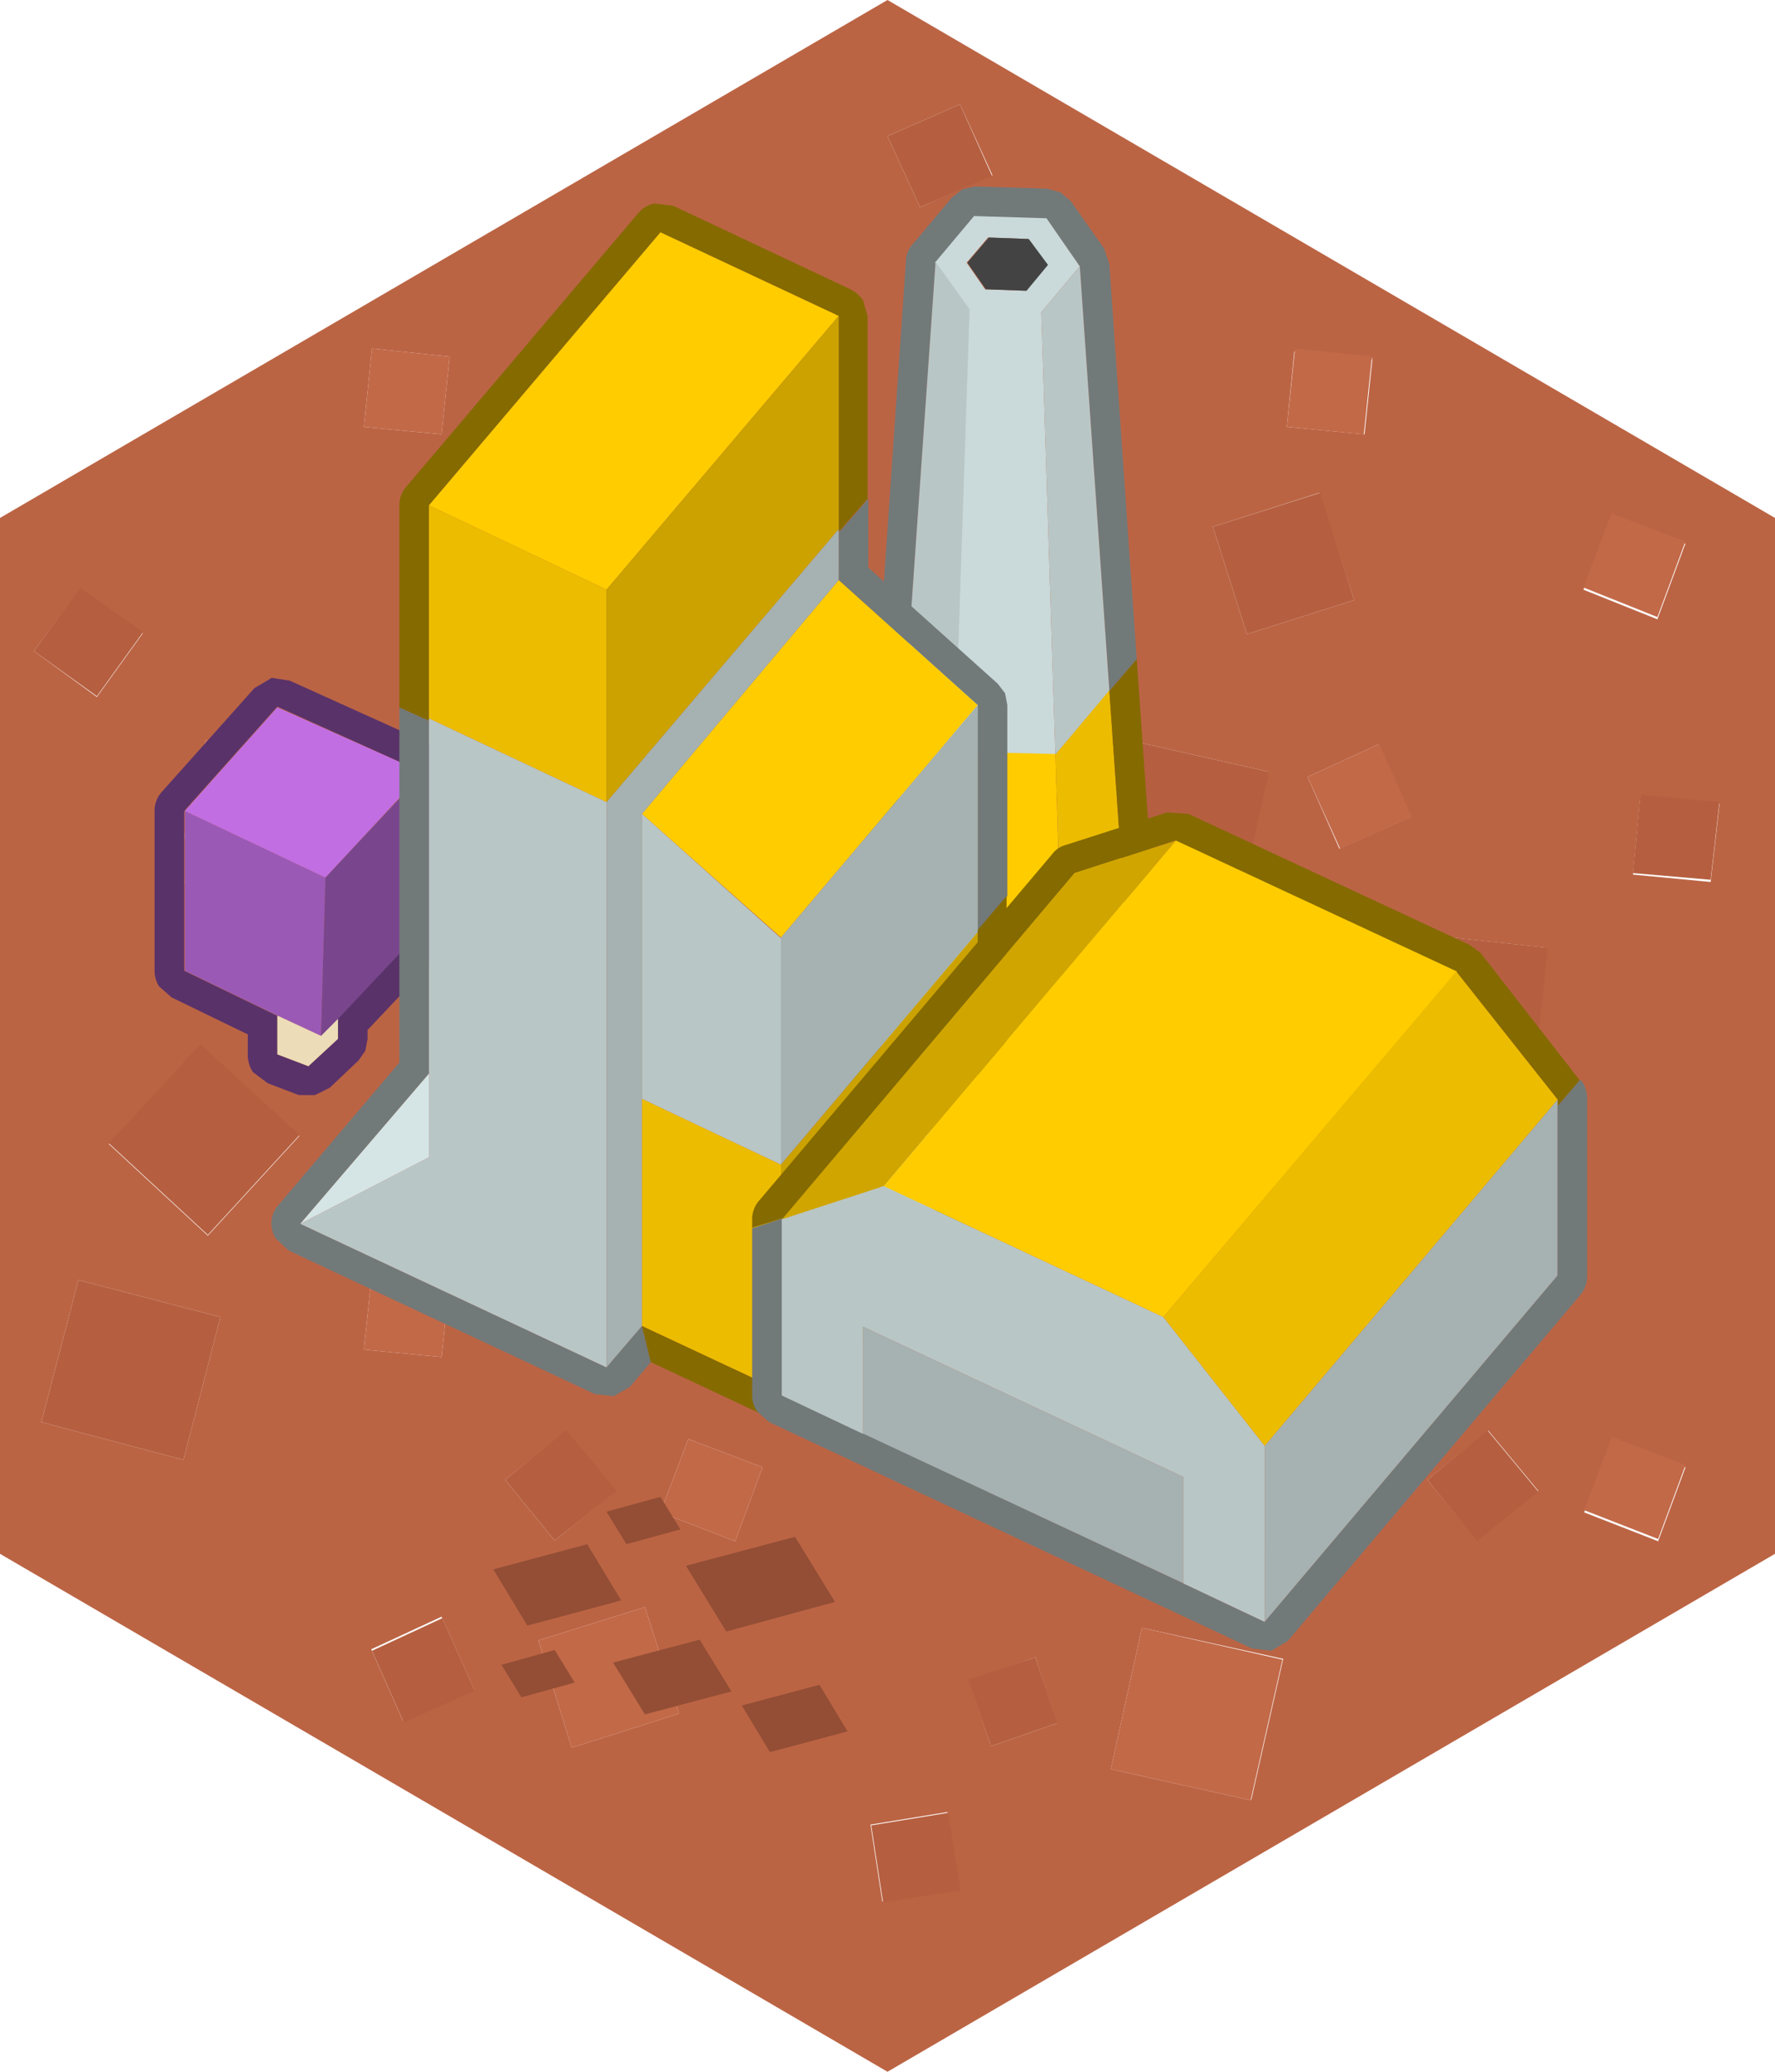 <svg xmlns="http://www.w3.org/2000/svg" viewBox="0 0 120 140"><defs><style>.cls-1{fill:#bb6444;}.cls-2{fill:#c26948;}.cls-3{fill:#b55f40;}.cls-4{fill:#593269;}.cls-5{fill:#9b59b6;}.cls-6{fill:#ecdcb8;}.cls-7{fill:#79468e;}.cls-8{fill:#c16ee2;}.cls-9{fill:#727979;}.cls-10{fill:#cad9d9;}.cls-11{fill:#434343;}.cls-12{fill:#b9c6c6;}.cls-13{fill:#fc0;}.cls-14{fill:#ecbc00;}.cls-15{fill:#856a00;}.cls-16{fill:#a6b1b1;}.cls-17{fill:#cba200;}.cls-18{fill:#d5e5e5;}.cls-19{fill:#d0a500;}.cls-20{fill:#934e35;}</style></defs><title>Asset 119</title><g id="Layer_2" data-name="Layer 2"><g id="Layer_1-2" data-name="Layer 1"><path class="cls-1" d="M32.05,114.15l-2.2-4.9-4.75,2.2,2.15,4.85,4.8-2.15M9.65,42.75l-4.25-3L2.3,44l4.25,3.1,3.1-4.3m13.75,9.4L13.9,50l-2.1,9.55,9.45,2.1,2.15-9.5M14.9,89,5.3,86.5,2.8,96.1l9.6,2.55L14.9,89m5.35-12.25-6.7-6.15-6.2,6.7,6.7,6.2,6.2-6.75M0,35,60,0l60,35v70L60,140,0,105V35M109,97.2l-1.9,5,5,1.95,1.85-5-5-1.9m5-60.5-5-1.9-1.9,5,5,2,1.85-5m2.35,17.45-5.35-.5-.5,5.3,5.25.5.6-5.3m-23.5-30-5.25-.55L87,28.85l5.25.5.55-5.25M82,35.6l2.3,7.25,7.25-2.3L89.2,33.3,82,35.6m-12,14-4.5,1.55L67,55.6l4.45-1.5L70,49.6m-2.9-37.75L64.9,7.05,60,9.2,62.2,14l4.85-2.15M93.2,50.3l-4.8,2.2,2.15,4.85L95.4,55.2l-2.2-4.9m-7.45,1.85L76.25,50l-2.1,9.55,9.45,2.1,2.15-9.5M30.4,24.1l-5.25-.55-.55,5.3,5.25.5.55-5.25M43.6,46.2l-7.2,2.3,2.25,7.2,7.25-2.25L43.6,46.2m-9.45-8.55,3.35,4.1,4.15-3.35-3.4-4.1-4.1,3.35M30.85,50.3l-4.8,2.2,2.15,4.85L33,55.2l-2.15-4.9m23.6-5.75L59.7,44l-.6-5.3-5.25.65.6,5.25m-9.8-4.75,5.05,2,1.85-5-5-1.9-1.9,5M40,28.8l3.85,3.65L47.5,28.6,43.65,25,40,28.8M60,71.55l2.2,4.85,4.85-2.2L64.9,69.4,60,71.55M33,63,31.9,72.3l9.3,1,.65-5.6h0l.4-3.7L33,63m24.2,13.75h0L49.8,78.5l1.7,7.4,7.4-1.75-1.75-7.4m-27.3,15,.55-5.25L25.15,86,24.6,91.2l5.25.5m8.4,5L34.15,100l3.35,4.1,4.15-3.35-3.4-4.1m8.3.55-1.9,5,5.05,1.95,1.85-5-5-1.9M77.25,89l-9.6-2.5L65.2,96.1l9.55,2.55L77.25,89M75.9,70.6l-6.2,6.7,6.75,6.2,6.15-6.75L75.9,70.6m27.65,2.75.65-5.6h0l.4-3.7-9.3-1-1.1,9.3,9.3,1m-8.65,7,4.35,3.1,3-4.3L98,76l-3.1,4.3m-2.15,6.15L87.5,86,87,91.2l5.25.5.55-5.25M91.5,103l-2.3-7.3L82,98l2.3,7.25L91.5,103m9.1-6.3L96.5,100l3.35,4.1,4.15-3.35-3.4-4.1m-16,24.95,2.15-9.5L77.2,110l-2.1,9.55,9.45,2.1m-20.5.8-5.2.85.8,5.2,5.25-.8-.85-5.25m7.4-6L70,112l-4.5,1.55L67,118l4.45-1.55m-35.05-5.6,2.25,7.25,7.25-2.3-2.3-7.2-7.2,2.25"/><path class="cls-2" d="M23.4,52.15l-2.15,9.5-9.45-2.1L13.9,50l9.5,2.15M113.9,36.7l-1.85,5-5-2,1.9-5,5,1.9m-5,60.5,5,1.9-1.85,5-5-1.95,1.9-5M92.75,24.1l-.55,5.25L87,28.85l.55-5.3,5.25.55m.45,26.2,2.2,4.9-4.85,2.15L88.4,52.5l4.8-2.2M30.4,24.1l-.55,5.25-5.25-.5.55-5.3,5.25.55m.45,26.2L33,55.2l-4.8,2.15L26.05,52.5l4.8-2.2M60,71.55l4.9-2.15,2.15,4.8L62.2,76.4,60,71.55M29.85,91.7l-5.25-.5L25.15,86l5.25.5-.55,5.25m16.7,5.5,5,1.9-1.85,5-5.05-1.95,1.9-5M94.9,80.3,98,76l4.3,3.1-3,4.3L94.9,80.3M91.5,103l-7.25,2.25L82,98l7.25-2.3,2.3,7.3m-7,18.65-9.45-2.1L77.2,110l9.5,2.15-2.15,9.5M36.4,110.85l7.2-2.25,2.3,7.2-7.25,2.3-2.25-7.25"/><path class="cls-3" d="M9.65,42.75l-3.1,4.3L2.3,44,5.4,39.7l4.25,3m10.6,34-6.2,6.75-6.7-6.2,6.2-6.7,6.7,6.15M14.9,89l-2.5,9.65L2.8,96.1l2.5-9.6L14.9,89M116.25,54.15l-.6,5.3L110.4,59l.5-5.3,5.35.5m-49.2-42.3L62.2,14,60,9.2l4.9-2.15,2.15,4.8M70,49.6l1.5,4.5L67,55.6l-1.55-4.45L70,49.6m12-14,7.25-2.3,2.3,7.25-7.25,2.3L82,35.6m3.8,16.55-2.15,9.5-9.45-2.1L76.25,50l9.5,2.15m-51.6-14.5,4.1-3.35,3.4,4.1L37.5,41.75l-3.35-4.1M43.6,46.2l2.3,7.25L38.65,55.7,36.4,48.5l7.2-2.3M40,28.8,43.65,25,47.5,28.6l-3.65,3.85L40,28.8m4.65,11,1.9-5,5,1.9-1.85,5-5.05-2m9.8,4.75-.6-5.25,5.25-.65.6,5.3-5.25.6m2.7,32.2,1.75,7.4L51.5,85.9l-1.7-7.4,7.3-1.75h0M33,63l9.35,1-.4,3.7h0l-.65,5.6-9.3-1L33,63m5.3,33.65,3.4,4.1L37.5,104.1,34.15,100l4.1-3.35m65.3-23.3-9.3-1,1.1-9.3,9.3,1-.4,3.7h0l-.65,5.6M75.9,70.6l6.7,6.15L76.45,83.5,69.7,77.3l6.2-6.7M77.25,89l-2.5,9.65L65.2,96.1l2.45-9.6,9.6,2.5m15.5-2.55L92.2,91.7,87,91.2,87.5,86l5.25.5m7.85,10.2,3.4,4.1-4.15,3.35L96.5,100l4.1-3.35m-29.15,19.8L67,118l-1.55-4.5L70,112l1.5,4.5m-7.4,6,.85,5.25-5.25.8-.8-5.2,5.2-.85m-32-8.25-4.8,2.15-2.15-4.85,4.75-2.2,2.2,4.9"/><path class="cls-4" d="M18.35,45.8,19.6,46l9.85,4.45.85.75.3,1.05V62.7a2,2,0,0,1-.55,1.4l-5.2,5.5v.6l-.15.8-.45.65L22.3,73.5l-1,.5-1.1,0-2.1-.8-1-.75a2.15,2.15,0,0,1-.35-1.15V69.9l-5.15-2.5-.85-.75a2,2,0,0,1-.3-1.05V54.8a1.89,1.89,0,0,1,.5-1.3l6.25-7,1.1-.65m-5.85,9V65.6l6.3,3.05v2.6l2.1.8,2-1.85V68.8l5.75-6.1V52.2l-9.85-4.45-6.25,7"/><path class="cls-5" d="M12.5,54.8,22,59.3,21.7,70l-2.9-1.35L12.5,65.6V54.8"/><path class="cls-6" d="M18.8,68.65,21.7,70l1.15-1.2v1.4l-2,1.85-2.1-.8v-2.6"/><path class="cls-7" d="M21.7,70,22,59.3l6.65-7.1V62.7l-5.75,6.1L21.7,70"/><path class="cls-8" d="M22,59.3,12.5,54.8l6.25-7L28.6,52.2,22,59.3"/><path class="cls-9" d="M59.45,43.75l1.8-26.2a1.68,1.68,0,0,1,.5-1.1l2.6-3.1.7-.55.85-.2,4.9.15.9.25.7.6,2.25,3.2L75,17.85l1.85,26.7L75,46.7v-.05L73,18l-2.25-3.2-4.9-.15-2.6,3.1-2,28.55v0l-1.8-2.55"/><path class="cls-10" d="M63.25,17.7l2.6-3.1,4.9.15L73,18l-2.6,3.1L71.35,51,64.5,50.8l1-29.9-2.3-3.2m3.6-1.65-1.45,1.7,1.25,1.8,2.75.1,1.45-1.75-1.3-1.75-2.7-.1"/><path class="cls-11" d="M66.85,16.05l2.7.1,1.3,1.75L69.4,19.65l-2.75-.1-1.25-1.8,1.45-1.7"/><path class="cls-12" d="M61.25,46.25l2-28.55,2.3,3.2-1,29.9-3.25-4.55M73,18l2,28.7L71.35,51l-.95-29.9L73,18"/><path class="cls-13" d="M64.5,50.8l6.85.15.9,30-8.85-.25L64.5,50.8"/><path class="cls-14" d="M64.5,50.8,63.4,80.65l-4.1-5.8,2-28.55v0L64.5,50.8M75,46.65v.05l2,28.6-4.7,5.6L71.35,51,75,46.65"/><path class="cls-15" d="M76.85,44.55,79,75.2a2,2,0,0,1-.45,1.4l-4.7,5.6-.7.55-.9.15-8.85-.25-.9-.2-.65-.65L57.7,76a1.9,1.9,0,0,1-.4-1.3l2.15-30.95,1.8,2.55-2,28.55,4.1,5.8,8.85.25L77,75.3,75,46.7l1.85-2.15"/><path class="cls-9" d="M20.3,82.7,41,92.4l2.4-2.8L44,92.05l-1.4,1.65-1.1.65-1.3-.15-20.7-9.7-.85-.8a1.87,1.87,0,0,1,.2-2.3L27,71.8v-24l2,.9V72.55L20.3,82.7M58.7,33.65v4.7l8.75,7.85.5.65.15.8v12.9l-2,2.35V47.65L56.7,39.2V36l2-2.3"/><path class="cls-15" d="M58.7,33.65l-2,2.3V21.35L44.65,15.7,29,34.15V48.7l-2-.9V34.15a1.89,1.89,0,0,1,.5-1.3L43.15,14.4a1.87,1.87,0,0,1,1.1-.65l1.25.15,12,5.65a2.34,2.34,0,0,1,.85.75l.3,1.05v12.3m9.4,26.9v17.7a2,2,0,0,1-.45,1.3L54.35,95.3a2.11,2.11,0,0,1-1.1.65L52,95.8l-8-3.75L43.4,89.6,52.8,94l6.7-7.8L63.05,82l3-3.7V62.9l2-2.35"/><path class="cls-13" d="M29,34.15,44.65,15.7,56.7,21.35,41,39.85l-12-5.7M56.7,39.2l9.4,8.45L52.8,63.35,43.4,55,56.7,39.2"/><path class="cls-14" d="M29,34.15,41,39.85V54.2L29,48.55V34.15M52.8,78.7V94l-9.4-4.4V74.25l9.4,4.45"/><path class="cls-12" d="M52.8,78.7l-9.4-4.45V55l9.4,8.4V78.7M41,92.4,20.3,82.7,29,78.2V48.55L41,54.2V92.4m18.5-6.2V78l3.55-4.25V82L59.5,86.2"/><path class="cls-16" d="M43.4,89.6,41,92.4V54.2L56.7,35.75V39.2L43.4,55V89.6M66.1,47.65V63L52.8,78.7V63.35l13.3-15.7"/><path class="cls-17" d="M56.7,21.35v14.4L41,54.2V39.85l15.7-18.5M63.05,82V73.7L59.5,78V86.2L52.8,94V78.7L66.1,63v15.3l-3,3.7"/><path class="cls-18" d="M20.3,82.7,29,72.55V78.2L20.3,82.7"/><path class="cls-15" d="M50.85,83V82.4a1.89,1.89,0,0,1,.5-1.3l19.8-23.4a1.64,1.64,0,0,1,.9-.6l6.85-2.2,1.45.1,19,8.85.75.55L106.8,73l-1.5,1.75V74.3l-6.85-8.65-19-8.85L72.65,59,53,82.3l-2.1.65"/><path class="cls-16" d="M105.3,74.75V86.2L85.5,109.6V97.7l19.8-23.4v.45M80,107,58.35,96.9V89.65L80,99.8V107"/><path class="cls-9" d="M80,107l5.5,2.6,19.8-23.4V74.75L106.8,73l.1,0a2.05,2.05,0,0,1,.4,1.25V86.2a2,2,0,0,1-.45,1.3l-19.8,23.4-1.1.65-1.3-.15L52,96.1l-.8-.7a1.89,1.89,0,0,1-.35-1.1V83L53,82.3l-.1.1V94.3l5.5,2.6L80,107"/><path class="cls-19" d="M52.85,82.4l.1-.1L72.65,59l6.85-2.2L59.75,80.15l-6.9,2.25"/><path class="cls-12" d="M52.85,82.4l6.9-2.25L78.65,89l6.85,8.7v11.9L80,107V99.8L58.35,89.65V96.9l-5.5-2.6V82.4"/><path class="cls-13" d="M79.5,56.8l19,8.85L78.65,89l-18.9-8.85L79.5,56.8"/><path class="cls-14" d="M98.45,65.65l6.85,8.65L85.5,97.7,78.65,89l19.8-23.35"/><path class="cls-20" d="M37.5,111.5l1.35,2.2-3.6,1-1.35-2.2,3.6-1M42,108.15l-6.35,1.7-2.3-3.8,6.35-1.7,2.3,3.8M57.3,117l-5.25,1.4-1.9-3.15,5.25-1.4L57.3,117m-10-6.2,2.15,3.5-5.85,1.55-2.15-3.5,5.85-1.55m-.9-5,7.35-1.95,2.7,4.4-7.35,2-2.7-4.4m-5.4-3.7,3.65-1L46,103.35l-3.65,1L41,102.15"/></g></g></svg>